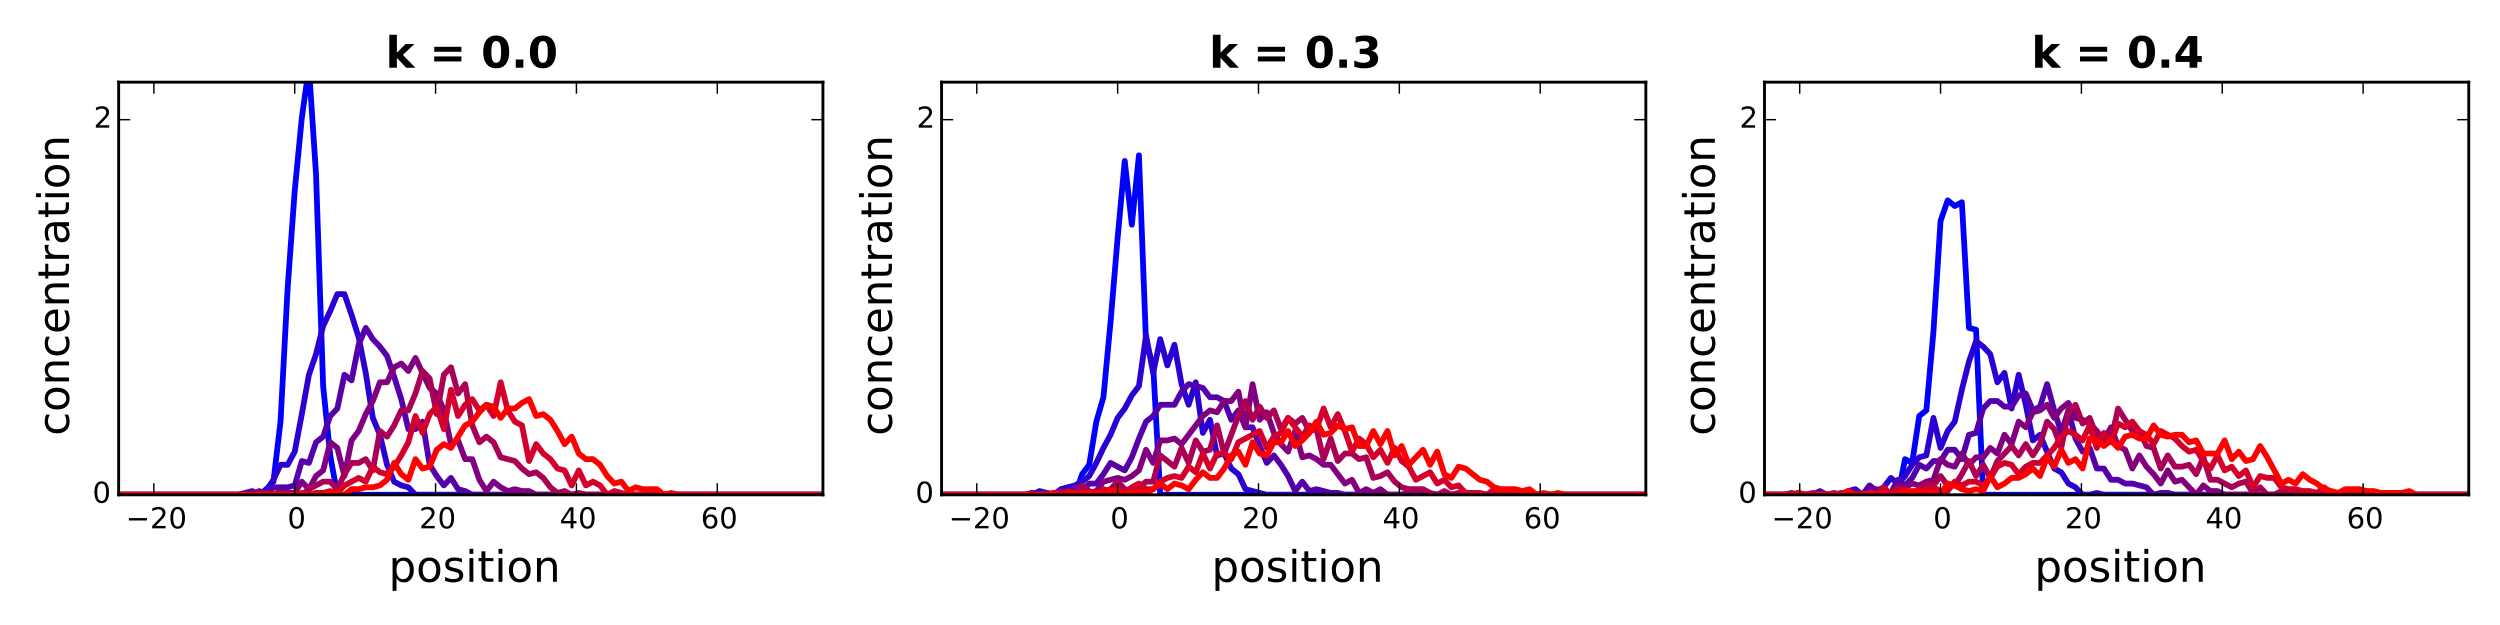 <?xml version="1.0" encoding="utf-8" standalone="no"?>
<!DOCTYPE svg PUBLIC "-//W3C//DTD SVG 1.1//EN"
  "http://www.w3.org/Graphics/SVG/1.1/DTD/svg11.dtd">
<!-- Created with matplotlib (http://matplotlib.org/) -->
<svg height="216pt" version="1.1" viewBox="0 0 864 216" width="864pt" xmlns="http://www.w3.org/2000/svg" xmlns:xlink="http://www.w3.org/1999/xlink">
 <defs>
  <style type="text/css">
*{stroke-linecap:butt;stroke-linejoin:round;}
  </style>
 </defs>
 <g id="figure_1">
  <g id="patch_1">
   <path d="
M0 216
L864 216
L864 0
L0 0
z
" style="fill:#ffffff;"/>
  </g>
  <g id="axes_1">
   <g id="patch_2">
    <path d="
M41.006 171
L284.4 171
L284.4 28.4
L41.006 28.4
z
" style="fill:#ffffff;"/>
   </g>
   <g id="line2d_1">
    <path clip-path="url(#p08db764a31)" d="
M40.497 171
L42.951 171
L45.406 171
L47.86 171
L50.314 171
L52.769 171
L55.223 171
L57.677 171
L60.132 171
L62.586 171
L65.04 171
L67.494 171
L69.949 171
L72.403 171
L74.857 171
L77.312 171
L79.766 171
L82.22 171
L84.675 171
L87.129 171
L89.583 171
L92.037 169.056
L94.492 166.463
L96.946 145.723
L99.4 99.705
L101.855 66.002
L104.309 40.724
L106.763 23.224
L109.218 60.168
L111.672 133.408
L114.126 157.389
L116.581 171
L119.035 171
L121.489 171
L123.943 171
L126.398 171
L128.852 171
L131.306 171
L133.761 171
L136.215 171
L138.669 171
L141.124 171
L143.578 171
L146.032 171
L148.486 171
L150.941 171
L153.395 171
L155.849 171
L158.304 171
L160.758 171
L163.212 171
L165.667 171
L168.121 171
L170.575 171
L173.03 171
L175.484 171
L177.938 171
L180.392 171
L182.847 171
L185.301 171
L187.755 171
L190.21 171
L192.664 171
L195.118 171
L197.573 171
L200.027 171
L202.481 171
L204.936 171
L207.39 171
L209.844 171
L212.298 171
L214.753 171
L217.207 171
L219.661 171
L222.116 171
L224.57 171
L227.024 171
L229.479 171
L231.933 171
L234.387 171
L236.841 171
L239.296 171
L241.75 171
L244.204 171
L246.659 171
L249.113 171
L251.567 171
L254.022 171
L256.476 171
L258.93 171
L261.385 171
L263.839 171
L266.293 171
L268.747 171
L271.202 171
L273.656 171
L276.11 171
L278.565 171
L281.019 171
L283.473 171
L285.928 171" style="fill:none;stroke:#0000ff;stroke-linecap:square;stroke-width:2;"/>
   </g>
   <g id="line2d_2">
    <path clip-path="url(#p08db764a31)" d="
M40.497 171
L42.951 171
L45.406 171
L47.86 171
L50.314 171
L52.769 171
L55.223 171
L57.677 171
L60.132 171
L62.586 171
L65.04 171
L67.494 171
L69.949 171
L72.403 171
L74.857 171
L77.312 171
L79.766 171
L82.22 171
L84.675 171
L87.129 170.352
L89.583 171
L92.037 169.704
L94.492 165.815
L96.946 160.63
L99.4 160.63
L101.855 156.093
L104.309 143.13
L106.763 129.519
L109.218 122.39
L111.672 112.668
L114.126 107.482
L116.581 101.649
L119.035 101.649
L121.489 108.779
L123.943 116.556
L126.398 128.871
L128.852 144.426
L131.306 150.26
L133.761 160.63
L136.215 166.463
L138.669 167.759
L141.124 168.407
L143.578 171
L146.032 171
L148.486 171
L150.941 171
L153.395 171
L155.849 171
L158.304 171
L160.758 171
L163.212 171
L165.667 171
L168.121 171
L170.575 171
L173.03 171
L175.484 171
L177.938 171
L180.392 171
L182.847 171
L185.301 171
L187.755 171
L190.21 171
L192.664 171
L195.118 171
L197.573 171
L200.027 171
L202.481 171
L204.936 171
L207.39 171
L209.844 171
L212.298 171
L214.753 171
L217.207 171
L219.661 171
L222.116 171
L224.57 171
L227.024 171
L229.479 171
L231.933 171
L234.387 171
L236.841 171
L239.296 171
L241.75 171
L244.204 171
L246.659 171
L249.113 171
L251.567 171
L254.022 171
L256.476 171
L258.93 171
L261.385 171
L263.839 171
L266.293 171
L268.747 171
L271.202 171
L273.656 171
L276.11 171
L278.565 171
L281.019 171
L283.473 171
L285.928 171" style="fill:none;stroke:#2a00d4;stroke-linecap:square;stroke-width:2;"/>
   </g>
   <g id="line2d_3">
    <path clip-path="url(#p08db764a31)" d="
M40.497 171
L42.951 171
L45.406 171
L47.86 171
L50.314 171
L52.769 171
L55.223 171
L57.677 171
L60.132 171
L62.586 171
L65.04 171
L67.494 171
L69.949 171
L72.403 171
L74.857 171
L77.312 171
L79.766 171
L82.22 171
L84.675 170.352
L87.129 169.704
L89.583 171
L92.037 171
L94.492 168.407
L96.946 168.407
L99.4 168.407
L101.855 167.759
L104.309 159.334
L106.763 159.982
L109.218 152.852
L111.672 150.908
L114.126 143.778
L116.581 141.186
L119.035 129.519
L121.489 131.464
L123.943 119.149
L126.398 113.316
L128.852 117.205
L131.306 119.797
L133.761 123.038
L136.215 130.167
L138.669 137.945
L141.124 148.315
L143.578 148.315
L146.032 145.723
L148.486 160.63
L150.941 164.519
L153.395 167.759
L155.849 165.167
L158.304 169.056
L160.758 169.704
L163.212 171
L165.667 171
L168.121 171
L170.575 171
L173.03 171
L175.484 171
L177.938 171
L180.392 171
L182.847 171
L185.301 171
L187.755 171
L190.21 171
L192.664 171
L195.118 171
L197.573 171
L200.027 171
L202.481 171
L204.936 171
L207.39 171
L209.844 171
L212.298 171
L214.753 171
L217.207 171
L219.661 171
L222.116 171
L224.57 171
L227.024 171
L229.479 171
L231.933 171
L234.387 171
L236.841 171
L239.296 171
L241.75 171
L244.204 171
L246.659 171
L249.113 171
L251.567 171
L254.022 171
L256.476 171
L258.93 171
L261.385 171
L263.839 171
L266.293 171
L268.747 171
L271.202 171
L273.656 171
L276.11 171
L278.565 171
L281.019 171
L283.473 171
L285.928 171" style="fill:none;stroke:#5500aa;stroke-linecap:square;stroke-width:2;"/>
   </g>
   <g id="line2d_4">
    <path clip-path="url(#p08db764a31)" d="
M40.497 171
L42.951 171
L45.406 171
L47.86 171
L50.314 171
L52.769 171
L55.223 171
L57.677 171
L60.132 171
L62.586 171
L65.04 171
L67.494 171
L69.949 171
L72.403 171
L74.857 171
L77.312 171
L79.766 171
L82.22 171
L84.675 171
L87.129 171
L89.583 169.704
L92.037 171
L94.492 171
L96.946 169.704
L99.4 170.352
L101.855 170.352
L104.309 166.463
L106.763 169.056
L109.218 164.519
L111.672 162.574
L114.126 152.852
L116.581 154.797
L119.035 164.519
L121.489 152.204
L123.943 148.963
L126.398 143.13
L128.852 138.593
L131.306 132.112
L133.761 132.112
L136.215 126.927
L138.669 125.63
L141.124 128.223
L143.578 123.686
L146.032 128.871
L148.486 134.056
L150.941 136.001
L153.395 141.834
L155.849 153.5
L158.304 152.204
L160.758 158.685
L163.212 158.685
L165.667 165.815
L168.121 169.704
L170.575 166.463
L173.03 168.407
L175.484 169.704
L177.938 169.056
L180.392 169.704
L182.847 169.704
L185.301 171
L187.755 171
L190.21 171
L192.664 171
L195.118 171
L197.573 171
L200.027 171
L202.481 171
L204.936 171
L207.39 171
L209.844 171
L212.298 171
L214.753 171
L217.207 171
L219.661 171
L222.116 171
L224.57 171
L227.024 171
L229.479 171
L231.933 171
L234.387 171
L236.841 171
L239.296 171
L241.75 171
L244.204 171
L246.659 171
L249.113 171
L251.567 171
L254.022 171
L256.476 171
L258.93 171
L261.385 171
L263.839 171
L266.293 171
L268.747 171
L271.202 171
L273.656 171
L276.11 171
L278.565 171
L281.019 171
L283.473 171
L285.928 171" style="fill:none;stroke:#800080;stroke-linecap:square;stroke-width:2;"/>
   </g>
   <g id="line2d_5">
    <path clip-path="url(#p08db764a31)" d="
M40.497 171
L42.951 171
L45.406 171
L47.86 171
L50.314 171
L52.769 171
L55.223 171
L57.677 171
L60.132 171
L62.586 171
L65.04 171
L67.494 171
L69.949 171
L72.403 171
L74.857 171
L77.312 171
L79.766 171
L82.22 171
L84.675 171
L87.129 171
L89.583 171
L92.037 170.352
L94.492 171
L96.946 171
L99.4 171
L101.855 171
L104.309 171
L106.763 169.056
L109.218 167.759
L111.672 166.463
L114.126 166.463
L116.581 169.056
L119.035 163.87
L121.489 159.982
L123.943 159.982
L126.398 158.685
L128.852 162.574
L131.306 148.963
L133.761 150.908
L136.215 147.019
L138.669 141.834
L141.124 141.834
L143.578 136.001
L146.032 128.223
L148.486 130.815
L150.941 143.13
L153.395 129.519
L155.849 126.927
L158.304 136.001
L160.758 132.76
L163.212 147.019
L165.667 152.852
L168.121 150.908
L170.575 152.852
L173.03 158.037
L175.484 158.685
L177.938 159.334
L180.392 161.926
L182.847 163.87
L185.301 163.222
L187.755 165.167
L190.21 168.407
L192.664 170.352
L195.118 169.704
L197.573 171
L200.027 170.352
L202.481 171
L204.936 171
L207.39 171
L209.844 171
L212.298 171
L214.753 171
L217.207 171
L219.661 171
L222.116 171
L224.57 171
L227.024 171
L229.479 171
L231.933 171
L234.387 171
L236.841 171
L239.296 171
L241.75 171
L244.204 171
L246.659 171
L249.113 171
L251.567 171
L254.022 171
L256.476 171
L258.93 171
L261.385 171
L263.839 171
L266.293 171
L268.747 171
L271.202 171
L273.656 171
L276.11 171
L278.565 171
L281.019 171
L283.473 171
L285.928 171" style="fill:none;stroke:#aa0055;stroke-linecap:square;stroke-width:2;"/>
   </g>
   <g id="line2d_6">
    <path clip-path="url(#p08db764a31)" d="
M40.497 171
L42.951 171
L45.406 171
L47.86 171
L50.314 171
L52.769 171
L55.223 171
L57.677 171
L60.132 171
L62.586 171
L65.04 171
L67.494 171
L69.949 171
L72.403 171
L74.857 171
L77.312 171
L79.766 171
L82.22 171
L84.675 171
L87.129 171
L89.583 171
L92.037 171
L94.492 171
L96.946 171
L99.4 171
L101.855 171
L104.309 170.352
L106.763 171
L109.218 170.352
L111.672 170.352
L114.126 169.704
L116.581 170.352
L119.035 167.759
L121.489 166.463
L123.943 165.167
L126.398 166.463
L128.852 161.278
L131.306 163.222
L133.761 163.87
L136.215 161.278
L138.669 157.389
L141.124 152.852
L143.578 143.778
L146.032 149.611
L148.486 143.13
L150.941 140.538
L153.395 148.315
L155.849 134.704
L158.304 143.778
L160.758 139.889
L163.212 137.945
L165.667 141.834
L168.121 139.889
L170.575 143.778
L173.03 132.112
L175.484 141.834
L177.938 145.723
L180.392 147.019
L182.847 159.334
L185.301 153.5
L187.755 156.741
L190.21 158.685
L192.664 161.926
L195.118 162.574
L197.573 167.759
L200.027 162.574
L202.481 167.759
L204.936 166.463
L207.39 167.759
L209.844 171
L212.298 169.704
L214.753 170.352
L217.207 171
L219.661 171
L222.116 171
L224.57 171
L227.024 171
L229.479 171
L231.933 171
L234.387 171
L236.841 171
L239.296 171
L241.75 171
L244.204 171
L246.659 171
L249.113 171
L251.567 171
L254.022 171
L256.476 171
L258.93 171
L261.385 171
L263.839 171
L266.293 171
L268.747 171
L271.202 171
L273.656 171
L276.11 171
L278.565 171
L281.019 171
L283.473 171
L285.928 171" style="fill:none;stroke:#d4002b;stroke-linecap:square;stroke-width:2;"/>
   </g>
   <g id="line2d_7">
    <path clip-path="url(#p08db764a31)" d="
M40.497 171
L42.951 171
L45.406 171
L47.86 171
L50.314 171
L52.769 171
L55.223 171
L57.677 171
L60.132 171
L62.586 171
L65.04 171
L67.494 171
L69.949 171
L72.403 171
L74.857 171
L77.312 171
L79.766 171
L82.22 171
L84.675 171
L87.129 171
L89.583 171
L92.037 171
L94.492 171
L96.946 171
L99.4 171
L101.855 171
L104.309 171
L106.763 171
L109.218 171
L111.672 171
L114.126 170.352
L116.581 170.352
L119.035 171
L121.489 169.056
L123.943 169.056
L126.398 168.407
L128.852 168.407
L131.306 167.759
L133.761 165.815
L136.215 159.982
L138.669 163.87
L141.124 165.815
L143.578 158.685
L146.032 161.926
L148.486 161.278
L150.941 155.445
L153.395 153.5
L155.849 154.797
L158.304 150.908
L160.758 147.019
L163.212 145.723
L165.667 142.482
L168.121 139.889
L170.575 140.538
L173.03 144.426
L175.484 141.186
L177.938 141.186
L180.392 139.241
L182.847 137.945
L185.301 143.778
L187.755 143.13
L190.21 145.074
L192.664 148.963
L195.118 153.5
L197.573 150.908
L200.027 156.741
L202.481 158.685
L204.936 158.685
L207.39 160.63
L209.844 164.519
L212.298 167.111
L214.753 166.463
L217.207 169.704
L219.661 168.407
L222.116 169.056
L224.57 169.056
L227.024 169.056
L229.479 171
L231.933 170.352
L234.387 171
L236.841 171
L239.296 171
L241.75 171
L244.204 171
L246.659 171
L249.113 171
L251.567 171
L254.022 171
L256.476 171
L258.93 171
L261.385 171
L263.839 171
L266.293 171
L268.747 171
L271.202 171
L273.656 171
L276.11 171
L278.565 171
L281.019 171
L283.473 171
L285.928 171" style="fill:none;stroke:#ff0000;stroke-linecap:square;stroke-width:2;"/>
   </g>
   <g id="patch_3">
    <path d="
M41.006 28.4
L284.4 28.4" style="fill:none;stroke:#000000;stroke-linecap:square;stroke-linejoin:miter;"/>
   </g>
   <g id="patch_4">
    <path d="
M284.4 171
L284.4 28.4" style="fill:none;stroke:#000000;stroke-linecap:square;stroke-linejoin:miter;"/>
   </g>
   <g id="patch_5">
    <path d="
M41.006 171
L284.4 171" style="fill:none;stroke:#000000;stroke-linecap:square;stroke-linejoin:miter;"/>
   </g>
   <g id="patch_6">
    <path d="
M41.006 171
L41.006 28.4" style="fill:none;stroke:#000000;stroke-linecap:square;stroke-linejoin:miter;"/>
   </g>
   <g id="matplotlib.axis_1">
    <g id="xtick_1">
     <g id="line2d_8">
      <defs>
       <path d="
M0 0
L0 -4" id="m93b0483c22" style="stroke:#000000;stroke-width:0.5;"/>
      </defs>
      <g>
       <use style="stroke:#000000;stroke-width:0.5;" x="53.176" xlink:href="#m93b0483c22" y="171.0"/>
      </g>
     </g>
     <g id="line2d_9">
      <defs>
       <path d="
M0 0
L0 4" id="m741efc42ff" style="stroke:#000000;stroke-width:0.5;"/>
      </defs>
      <g>
       <use style="stroke:#000000;stroke-width:0.5;" x="53.176" xlink:href="#m741efc42ff" y="28.4"/>
      </g>
     </g>
     <g id="text_1">
      <!-- −20 -->
      <defs>
       <path d="
M10.594 35.5
L73.188 35.5
L73.188 27.203
L10.594 27.203
z
" id="BitstreamVeraSans-Roman-2212"/>
       <path d="
M19.188 8.297
L53.609 8.297
L53.609 0
L7.328 0
L7.328 8.297
Q12.938 14.109 22.625 23.891
Q32.328 33.688 34.812 36.531
Q39.547 41.844 41.422 45.531
Q43.312 49.219 43.312 52.781
Q43.312 58.594 39.234 62.25
Q35.156 65.922 28.609 65.922
Q23.969 65.922 18.812 64.312
Q13.672 62.703 7.812 59.422
L7.812 69.391
Q13.766 71.781 18.938 73
Q24.125 74.219 28.422 74.219
Q39.75 74.219 46.484 68.547
Q53.219 62.891 53.219 53.422
Q53.219 48.922 51.531 44.891
Q49.859 40.875 45.406 35.406
Q44.188 33.984 37.641 27.219
Q31.109 20.453 19.188 8.297" id="BitstreamVeraSans-Roman-32"/>
       <path d="
M31.781 66.406
Q24.172 66.406 20.328 58.906
Q16.5 51.422 16.5 36.375
Q16.5 21.391 20.328 13.891
Q24.172 6.391 31.781 6.391
Q39.453 6.391 43.281 13.891
Q47.125 21.391 47.125 36.375
Q47.125 51.422 43.281 58.906
Q39.453 66.406 31.781 66.406
M31.781 74.219
Q44.047 74.219 50.516 64.516
Q56.984 54.828 56.984 36.375
Q56.984 17.969 50.516 8.266
Q44.047 -1.422 31.781 -1.422
Q19.531 -1.422 13.062 8.266
Q6.594 17.969 6.594 36.375
Q6.594 54.828 13.062 64.516
Q19.531 74.219 31.781 74.219" id="BitstreamVeraSans-Roman-30"/>
      </defs>
      <g transform="translate(43.485 182.598)scale(0.1 -0.1)">
       <use xlink:href="#BitstreamVeraSans-Roman-2212"/>
       <use x="83.789" xlink:href="#BitstreamVeraSans-Roman-32"/>
       <use x="147.412" xlink:href="#BitstreamVeraSans-Roman-30"/>
      </g>
     </g>
    </g>
    <g id="xtick_2">
     <g id="line2d_10">
      <g>
       <use style="stroke:#000000;stroke-width:0.5;" x="101.855" xlink:href="#m93b0483c22" y="171.0"/>
      </g>
     </g>
     <g id="line2d_11">
      <g>
       <use style="stroke:#000000;stroke-width:0.5;" x="101.855" xlink:href="#m741efc42ff" y="28.4"/>
      </g>
     </g>
     <g id="text_2">
      <!-- 0 -->
      <g transform="translate(99.335 182.598)scale(0.1 -0.1)">
       <use xlink:href="#BitstreamVeraSans-Roman-30"/>
      </g>
     </g>
    </g>
    <g id="xtick_3">
     <g id="line2d_12">
      <g>
       <use style="stroke:#000000;stroke-width:0.5;" x="150.533" xlink:href="#m93b0483c22" y="171.0"/>
      </g>
     </g>
     <g id="line2d_13">
      <g>
       <use style="stroke:#000000;stroke-width:0.5;" x="150.533" xlink:href="#m741efc42ff" y="28.4"/>
      </g>
     </g>
     <g id="text_3">
      <!-- 20 -->
      <g transform="translate(144.869 182.598)scale(0.1 -0.1)">
       <use xlink:href="#BitstreamVeraSans-Roman-32"/>
       <use x="63.623" xlink:href="#BitstreamVeraSans-Roman-30"/>
      </g>
     </g>
    </g>
    <g id="xtick_4">
     <g id="line2d_14">
      <g>
       <use style="stroke:#000000;stroke-width:0.5;" x="199.212" xlink:href="#m93b0483c22" y="171.0"/>
      </g>
     </g>
     <g id="line2d_15">
      <g>
       <use style="stroke:#000000;stroke-width:0.5;" x="199.212" xlink:href="#m741efc42ff" y="28.4"/>
      </g>
     </g>
     <g id="text_4">
      <!-- 40 -->
      <defs>
       <path d="
M37.797 64.312
L12.891 25.391
L37.797 25.391
z

M35.203 72.906
L47.609 72.906
L47.609 25.391
L58.016 25.391
L58.016 17.188
L47.609 17.188
L47.609 0
L37.797 0
L37.797 17.188
L4.891 17.188
L4.891 26.703
z
" id="BitstreamVeraSans-Roman-34"/>
      </defs>
      <g transform="translate(193.426 182.598)scale(0.1 -0.1)">
       <use xlink:href="#BitstreamVeraSans-Roman-34"/>
       <use x="63.623" xlink:href="#BitstreamVeraSans-Roman-30"/>
      </g>
     </g>
    </g>
    <g id="xtick_5">
     <g id="line2d_16">
      <g>
       <use style="stroke:#000000;stroke-width:0.5;" x="247.891" xlink:href="#m93b0483c22" y="171.0"/>
      </g>
     </g>
     <g id="line2d_17">
      <g>
       <use style="stroke:#000000;stroke-width:0.5;" x="247.891" xlink:href="#m741efc42ff" y="28.4"/>
      </g>
     </g>
     <g id="text_5">
      <!-- 60 -->
      <defs>
       <path d="
M33.016 40.375
Q26.375 40.375 22.484 35.828
Q18.609 31.297 18.609 23.391
Q18.609 15.531 22.484 10.953
Q26.375 6.391 33.016 6.391
Q39.656 6.391 43.531 10.953
Q47.406 15.531 47.406 23.391
Q47.406 31.297 43.531 35.828
Q39.656 40.375 33.016 40.375
M52.594 71.297
L52.594 62.312
Q48.875 64.062 45.094 64.984
Q41.312 65.922 37.594 65.922
Q27.828 65.922 22.672 59.328
Q17.531 52.734 16.797 39.406
Q19.672 43.656 24.016 45.922
Q28.375 48.188 33.594 48.188
Q44.578 48.188 50.953 41.516
Q57.328 34.859 57.328 23.391
Q57.328 12.156 50.688 5.359
Q44.047 -1.422 33.016 -1.422
Q20.359 -1.422 13.672 8.266
Q6.984 17.969 6.984 36.375
Q6.984 53.656 15.188 63.938
Q23.391 74.219 37.203 74.219
Q40.922 74.219 44.703 73.484
Q48.484 72.75 52.594 71.297" id="BitstreamVeraSans-Roman-36"/>
      </defs>
      <g transform="translate(242.21 182.598)scale(0.1 -0.1)">
       <use xlink:href="#BitstreamVeraSans-Roman-36"/>
       <use x="63.623" xlink:href="#BitstreamVeraSans-Roman-30"/>
      </g>
     </g>
    </g>
    <g id="text_6">
     <!-- position -->
     <defs>
      <path d="
M54.891 33.016
L54.891 0
L45.906 0
L45.906 32.719
Q45.906 40.484 42.875 44.328
Q39.844 48.188 33.797 48.188
Q26.516 48.188 22.312 43.547
Q18.109 38.922 18.109 30.906
L18.109 0
L9.078 0
L9.078 54.688
L18.109 54.688
L18.109 46.188
Q21.344 51.125 25.703 53.562
Q30.078 56 35.797 56
Q45.219 56 50.047 50.172
Q54.891 44.344 54.891 33.016" id="BitstreamVeraSans-Roman-6e"/>
      <path d="
M30.609 48.391
Q23.391 48.391 19.188 42.75
Q14.984 37.109 14.984 27.297
Q14.984 17.484 19.156 11.844
Q23.344 6.203 30.609 6.203
Q37.797 6.203 41.984 11.859
Q46.188 17.531 46.188 27.297
Q46.188 37.016 41.984 42.703
Q37.797 48.391 30.609 48.391
M30.609 56
Q42.328 56 49.016 48.375
Q55.719 40.766 55.719 27.297
Q55.719 13.875 49.016 6.219
Q42.328 -1.422 30.609 -1.422
Q18.844 -1.422 12.172 6.219
Q5.516 13.875 5.516 27.297
Q5.516 40.766 12.172 48.375
Q18.844 56 30.609 56" id="BitstreamVeraSans-Roman-6f"/>
      <path d="
M9.422 54.688
L18.406 54.688
L18.406 0
L9.422 0
z

M9.422 75.984
L18.406 75.984
L18.406 64.594
L9.422 64.594
z
" id="BitstreamVeraSans-Roman-69"/>
      <path d="
M18.312 70.219
L18.312 54.688
L36.812 54.688
L36.812 47.703
L18.312 47.703
L18.312 18.016
Q18.312 11.328 20.141 9.422
Q21.969 7.516 27.594 7.516
L36.812 7.516
L36.812 0
L27.594 0
Q17.188 0 13.234 3.875
Q9.281 7.766 9.281 18.016
L9.281 47.703
L2.688 47.703
L2.688 54.688
L9.281 54.688
L9.281 70.219
z
" id="BitstreamVeraSans-Roman-74"/>
      <path d="
M44.281 53.078
L44.281 44.578
Q40.484 46.531 36.375 47.5
Q32.281 48.484 27.875 48.484
Q21.188 48.484 17.844 46.438
Q14.5 44.391 14.5 40.281
Q14.5 37.156 16.891 35.375
Q19.281 33.594 26.516 31.984
L29.594 31.297
Q39.156 29.25 43.188 25.516
Q47.219 21.781 47.219 15.094
Q47.219 7.469 41.188 3.016
Q35.156 -1.422 24.609 -1.422
Q20.219 -1.422 15.453 -0.562
Q10.688 0.297 5.422 2
L5.422 11.281
Q10.406 8.688 15.234 7.391
Q20.062 6.109 24.812 6.109
Q31.156 6.109 34.562 8.281
Q37.984 10.453 37.984 14.406
Q37.984 18.062 35.516 20.016
Q33.062 21.969 24.703 23.781
L21.578 24.516
Q13.234 26.266 9.516 29.906
Q5.812 33.547 5.812 39.891
Q5.812 47.609 11.281 51.797
Q16.75 56 26.812 56
Q31.781 56 36.172 55.266
Q40.578 54.547 44.281 53.078" id="BitstreamVeraSans-Roman-73"/>
      <path d="
M18.109 8.203
L18.109 -20.797
L9.078 -20.797
L9.078 54.688
L18.109 54.688
L18.109 46.391
Q20.953 51.266 25.266 53.625
Q29.594 56 35.594 56
Q45.562 56 51.781 48.094
Q58.016 40.188 58.016 27.297
Q58.016 14.406 51.781 6.484
Q45.562 -1.422 35.594 -1.422
Q29.594 -1.422 25.266 0.953
Q20.953 3.328 18.109 8.203
M48.688 27.297
Q48.688 37.203 44.609 42.844
Q40.531 48.484 33.406 48.484
Q26.266 48.484 22.188 42.844
Q18.109 37.203 18.109 27.297
Q18.109 17.391 22.188 11.75
Q26.266 6.109 33.406 6.109
Q40.531 6.109 44.609 11.75
Q48.688 17.391 48.688 27.297" id="BitstreamVeraSans-Roman-70"/>
     </defs>
     <g transform="translate(134.313 201.076)scale(0.15 -0.15)">
      <use xlink:href="#BitstreamVeraSans-Roman-70"/>
      <use x="63.477" xlink:href="#BitstreamVeraSans-Roman-6f"/>
      <use x="124.658" xlink:href="#BitstreamVeraSans-Roman-73"/>
      <use x="176.758" xlink:href="#BitstreamVeraSans-Roman-69"/>
      <use x="204.541" xlink:href="#BitstreamVeraSans-Roman-74"/>
      <use x="243.75" xlink:href="#BitstreamVeraSans-Roman-69"/>
      <use x="271.533" xlink:href="#BitstreamVeraSans-Roman-6f"/>
      <use x="332.715" xlink:href="#BitstreamVeraSans-Roman-6e"/>
     </g>
    </g>
   </g>
   <g id="matplotlib.axis_2">
    <g id="ytick_1">
     <g id="line2d_18">
      <defs>
       <path d="
M0 0
L4 0" id="m728421d6d4" style="stroke:#000000;stroke-width:0.5;"/>
      </defs>
      <g>
       <use style="stroke:#000000;stroke-width:0.5;" x="41.006" xlink:href="#m728421d6d4" y="171.0"/>
      </g>
     </g>
     <g id="line2d_19">
      <defs>
       <path d="
M0 0
L-4 0" id="mcb0005524f" style="stroke:#000000;stroke-width:0.5;"/>
      </defs>
      <g>
       <use style="stroke:#000000;stroke-width:0.5;" x="284.4" xlink:href="#mcb0005524f" y="171.0"/>
      </g>
     </g>
     <g id="text_7">
      <!-- 0 -->
      <g transform="translate(31.967 173.759)scale(0.1 -0.1)">
       <use xlink:href="#BitstreamVeraSans-Roman-30"/>
      </g>
     </g>
    </g>
    <g id="ytick_2">
     <g id="line2d_20">
      <g>
       <use style="stroke:#000000;stroke-width:0.5;" x="41.006" xlink:href="#m728421d6d4" y="41.364"/>
      </g>
     </g>
     <g id="line2d_21">
      <g>
       <use style="stroke:#000000;stroke-width:0.5;" x="284.4" xlink:href="#mcb0005524f" y="41.364"/>
      </g>
     </g>
     <g id="text_8">
      <!-- 2 -->
      <g transform="translate(32.378 44.123)scale(0.1 -0.1)">
       <use xlink:href="#BitstreamVeraSans-Roman-32"/>
      </g>
     </g>
    </g>
    <g id="text_9">
     <!-- concentration -->
     <defs>
      <path d="
M56.203 29.594
L56.203 25.203
L14.891 25.203
Q15.484 15.922 20.484 11.062
Q25.484 6.203 34.422 6.203
Q39.594 6.203 44.453 7.469
Q49.312 8.734 54.109 11.281
L54.109 2.781
Q49.266 0.734 44.188 -0.344
Q39.109 -1.422 33.891 -1.422
Q20.797 -1.422 13.156 6.188
Q5.516 13.812 5.516 26.812
Q5.516 40.234 12.766 48.109
Q20.016 56 32.328 56
Q43.359 56 49.781 48.891
Q56.203 41.797 56.203 29.594
M47.219 32.234
Q47.125 39.594 43.094 43.984
Q39.062 48.391 32.422 48.391
Q24.906 48.391 20.391 44.141
Q15.875 39.891 15.188 32.172
z
" id="BitstreamVeraSans-Roman-65"/>
      <path d="
M34.281 27.484
Q23.391 27.484 19.188 25
Q14.984 22.516 14.984 16.5
Q14.984 11.719 18.141 8.906
Q21.297 6.109 26.703 6.109
Q34.188 6.109 38.703 11.406
Q43.219 16.703 43.219 25.484
L43.219 27.484
z

M52.203 31.203
L52.203 0
L43.219 0
L43.219 8.297
Q40.141 3.328 35.547 0.953
Q30.953 -1.422 24.312 -1.422
Q15.922 -1.422 10.953 3.297
Q6 8.016 6 15.922
Q6 25.141 12.172 29.828
Q18.359 34.516 30.609 34.516
L43.219 34.516
L43.219 35.406
Q43.219 41.609 39.141 45
Q35.062 48.391 27.688 48.391
Q23 48.391 18.547 47.266
Q14.109 46.141 10.016 43.891
L10.016 52.203
Q14.938 54.109 19.578 55.047
Q24.219 56 28.609 56
Q40.484 56 46.344 49.844
Q52.203 43.703 52.203 31.203" id="BitstreamVeraSans-Roman-61"/>
      <path d="
M41.109 46.297
Q39.594 47.172 37.812 47.578
Q36.031 48 33.891 48
Q26.266 48 22.188 43.047
Q18.109 38.094 18.109 28.812
L18.109 0
L9.078 0
L9.078 54.688
L18.109 54.688
L18.109 46.188
Q20.953 51.172 25.484 53.578
Q30.031 56 36.531 56
Q37.453 56 38.578 55.875
Q39.703 55.766 41.062 55.516
z
" id="BitstreamVeraSans-Roman-72"/>
      <path d="
M48.781 52.594
L48.781 44.188
Q44.969 46.297 41.141 47.344
Q37.312 48.391 33.406 48.391
Q24.656 48.391 19.812 42.844
Q14.984 37.312 14.984 27.297
Q14.984 17.281 19.812 11.734
Q24.656 6.203 33.406 6.203
Q37.312 6.203 41.141 7.25
Q44.969 8.297 48.781 10.406
L48.781 2.094
Q45.016 0.344 40.984 -0.531
Q36.969 -1.422 32.422 -1.422
Q20.062 -1.422 12.781 6.344
Q5.516 14.109 5.516 27.297
Q5.516 40.672 12.859 48.328
Q20.219 56 33.016 56
Q37.156 56 41.109 55.141
Q45.062 54.297 48.781 52.594" id="BitstreamVeraSans-Roman-63"/>
     </defs>
     <g transform="translate(23.848 150.593)rotate(-90.0)scale(0.15 -0.15)">
      <use xlink:href="#BitstreamVeraSans-Roman-63"/>
      <use x="54.98" xlink:href="#BitstreamVeraSans-Roman-6f"/>
      <use x="116.162" xlink:href="#BitstreamVeraSans-Roman-6e"/>
      <use x="179.541" xlink:href="#BitstreamVeraSans-Roman-63"/>
      <use x="234.521" xlink:href="#BitstreamVeraSans-Roman-65"/>
      <use x="296.045" xlink:href="#BitstreamVeraSans-Roman-6e"/>
      <use x="359.424" xlink:href="#BitstreamVeraSans-Roman-74"/>
      <use x="398.633" xlink:href="#BitstreamVeraSans-Roman-72"/>
      <use x="439.746" xlink:href="#BitstreamVeraSans-Roman-61"/>
      <use x="501.025" xlink:href="#BitstreamVeraSans-Roman-74"/>
      <use x="540.234" xlink:href="#BitstreamVeraSans-Roman-69"/>
      <use x="568.018" xlink:href="#BitstreamVeraSans-Roman-6f"/>
      <use x="629.199" xlink:href="#BitstreamVeraSans-Roman-6e"/>
     </g>
    </g>
   </g>
   <g id="text_10">
    <!-- k = 0.0 -->
    <defs>
     <path d="
M8.406 75.984
L25.875 75.984
L25.875 34.625
L46 54.688
L66.312 54.688
L39.594 29.594
L68.406 0
L47.219 0
L25.875 22.797
L25.875 0
L8.406 0
z
" id="BitstreamVeraSans-Bold-6b"/>
     <path d="
M10.594 48.188
L73.188 48.188
L73.188 36.719
L10.594 36.719
z

M10.594 25.984
L73.188 25.984
L73.188 14.406
L10.594 14.406
z
" id="BitstreamVeraSans-Bold-3d"/>
     <path d="
M10.203 18.891
L27.781 18.891
L27.781 0
L10.203 0
z
" id="BitstreamVeraSans-Bold-2e"/>
     <path d="
M46 36.531
Q46 50.203 43.438 55.781
Q40.875 61.375 34.812 61.375
Q28.766 61.375 26.172 55.781
Q23.578 50.203 23.578 36.531
Q23.578 22.703 26.172 17.031
Q28.766 11.375 34.812 11.375
Q40.828 11.375 43.406 17.031
Q46 22.703 46 36.531
M64.797 36.375
Q64.797 18.266 56.984 8.422
Q49.172 -1.422 34.812 -1.422
Q20.406 -1.422 12.594 8.422
Q4.781 18.266 4.781 36.375
Q4.781 54.547 12.594 64.375
Q20.406 74.219 34.812 74.219
Q49.172 74.219 56.984 64.375
Q64.797 54.547 64.797 36.375" id="BitstreamVeraSans-Bold-30"/>
     <path id="BitstreamVeraSans-Bold-20"/>
    </defs>
    <g transform="translate(133.282 23.4)scale(0.15 -0.15)">
     <use xlink:href="#BitstreamVeraSans-Bold-6b"/>
     <use x="66.504" xlink:href="#BitstreamVeraSans-Bold-20"/>
     <use x="101.318" xlink:href="#BitstreamVeraSans-Bold-3d"/>
     <use x="185.107" xlink:href="#BitstreamVeraSans-Bold-20"/>
     <use x="219.922" xlink:href="#BitstreamVeraSans-Bold-30"/>
     <use x="289.502" xlink:href="#BitstreamVeraSans-Bold-2e"/>
     <use x="327.49" xlink:href="#BitstreamVeraSans-Bold-30"/>
    </g>
   </g>
  </g>
  <g id="axes_2">
   <g id="patch_7">
    <path d="
M325.406 171
L568.8 171
L568.8 28.4
L325.406 28.4
z
" style="fill:#ffffff;"/>
   </g>
   <g id="line2d_22">
    <path clip-path="url(#p145414460c)" d="
M324.897 171
L327.351 171
L329.806 171
L332.26 171
L334.714 171
L337.169 171
L339.623 171
L342.077 171
L344.531 171
L346.986 171
L349.44 171
L351.894 171
L354.349 171
L356.803 171
L359.257 171
L361.712 171
L364.166 171
L366.62 171
L369.075 171
L371.529 171
L373.983 163.87
L376.437 160.63
L378.892 145.723
L381.346 137.297
L383.8 111.371
L386.255 82.205
L388.709 55.631
L391.163 77.668
L393.618 53.687
L396.072 118.501
L398.526 126.278
L400.981 171
L403.435 171
L405.889 171
L408.343 171
L410.798 171
L413.252 171
L415.706 171
L418.161 171
L420.615 171
L423.069 171
L425.524 171
L427.978 171
L430.432 171
L432.886 171
L435.341 171
L437.795 171
L440.249 171
L442.704 171
L445.158 171
L447.612 171
L450.067 171
L452.521 171
L454.975 171
L457.43 171
L459.884 171
L462.338 171
L464.792 171
L467.247 171
L469.701 171
L472.155 171
L474.61 171
L477.064 171
L479.518 171
L481.973 171
L484.427 171
L486.881 171
L489.336 171
L491.79 171
L494.244 171
L496.698 171
L499.153 171
L501.607 171
L504.061 171
L506.516 171
L508.97 171
L511.424 171
L513.879 171
L516.333 171
L518.787 171
L521.241 171
L523.696 171
L526.15 171
L528.604 171
L531.059 171
L533.513 171
L535.967 171
L538.422 171
L540.876 171
L543.33 171
L545.785 171
L548.239 171
L550.693 171
L553.147 171
L555.602 171
L558.056 171
L560.51 171
L562.965 171
L565.419 171
L567.873 171
L570.328 171" style="fill:none;stroke:#0000ff;stroke-linecap:square;stroke-width:2;"/>
   </g>
   <g id="line2d_23">
    <path clip-path="url(#p145414460c)" d="
M324.897 171
L327.351 171
L329.806 171
L332.26 171
L334.714 171
L337.169 171
L339.623 171
L342.077 171
L344.531 171
L346.986 171
L349.44 171
L351.894 171
L354.349 171
L356.803 171
L359.257 169.704
L361.712 170.352
L364.166 171
L366.62 169.056
L369.075 168.407
L371.529 167.759
L373.983 166.463
L376.437 164.519
L378.892 159.982
L381.346 154.797
L383.8 150.26
L386.255 144.426
L388.709 141.186
L391.163 136.649
L393.618 133.408
L396.072 115.908
L398.526 128.871
L400.981 117.205
L403.435 126.278
L405.889 119.149
L408.343 132.76
L410.798 139.889
L413.252 132.112
L415.706 149.611
L418.161 145.074
L420.615 157.389
L423.069 156.741
L425.524 161.926
L427.978 163.87
L430.432 169.056
L432.886 169.704
L435.341 170.352
L437.795 171
L440.249 171
L442.704 171
L445.158 171
L447.612 171
L450.067 171
L452.521 171
L454.975 171
L457.43 171
L459.884 171
L462.338 171
L464.792 171
L467.247 171
L469.701 171
L472.155 171
L474.61 171
L477.064 171
L479.518 171
L481.973 171
L484.427 171
L486.881 171
L489.336 171
L491.79 171
L494.244 171
L496.698 171
L499.153 171
L501.607 171
L504.061 171
L506.516 171
L508.97 171
L511.424 171
L513.879 171
L516.333 171
L518.787 171
L521.241 171
L523.696 171
L526.15 171
L528.604 171
L531.059 171
L533.513 171
L535.967 171
L538.422 171
L540.876 171
L543.33 171
L545.785 171
L548.239 171
L550.693 171
L553.147 171
L555.602 171
L558.056 171
L560.51 171
L562.965 171
L565.419 171
L567.873 171
L570.328 171" style="fill:none;stroke:#2a00d4;stroke-linecap:square;stroke-width:2;"/>
   </g>
   <g id="line2d_24">
    <path clip-path="url(#p145414460c)" d="
M324.897 171
L327.351 171
L329.806 171
L332.26 171
L334.714 171
L337.169 171
L339.623 171
L342.077 171
L344.531 171
L346.986 171
L349.44 171
L351.894 171
L354.349 171
L356.803 170.352
L359.257 171
L361.712 171
L364.166 170.352
L366.62 170.352
L369.075 171
L371.529 168.407
L373.983 169.704
L376.437 167.111
L378.892 167.111
L381.346 163.87
L383.8 159.982
L386.255 161.278
L388.709 162.574
L391.163 158.037
L393.618 151.556
L396.072 145.723
L398.526 143.778
L400.981 139.889
L403.435 139.889
L405.889 139.889
L408.343 135.352
L410.798 132.76
L413.252 133.408
L415.706 134.056
L418.161 137.297
L420.615 137.297
L423.069 138.593
L425.524 145.074
L427.978 141.834
L430.432 147.667
L432.886 147.667
L435.341 154.148
L437.795 159.982
L440.249 157.389
L442.704 160.63
L445.158 164.519
L447.612 169.704
L450.067 166.463
L452.521 169.704
L454.975 169.056
L457.43 169.704
L459.884 170.352
L462.338 170.352
L464.792 171
L467.247 171
L469.701 171
L472.155 171
L474.61 171
L477.064 171
L479.518 171
L481.973 171
L484.427 171
L486.881 171
L489.336 171
L491.79 171
L494.244 171
L496.698 171
L499.153 171
L501.607 171
L504.061 171
L506.516 171
L508.97 171
L511.424 171
L513.879 171
L516.333 171
L518.787 171
L521.241 171
L523.696 171
L526.15 171
L528.604 171
L531.059 171
L533.513 171
L535.967 171
L538.422 171
L540.876 171
L543.33 171
L545.785 171
L548.239 171
L550.693 171
L553.147 171
L555.602 171
L558.056 171
L560.51 171
L562.965 171
L565.419 171
L567.873 171
L570.328 171" style="fill:none;stroke:#5500aa;stroke-linecap:square;stroke-width:2;"/>
   </g>
   <g id="line2d_25">
    <path clip-path="url(#p145414460c)" d="
M324.897 171
L327.351 171
L329.806 171
L332.26 171
L334.714 171
L337.169 171
L339.623 171
L342.077 171
L344.531 171
L346.986 171
L349.44 171
L351.894 171
L354.349 171
L356.803 170.352
L359.257 171
L361.712 170.352
L364.166 171
L366.62 169.704
L369.075 170.352
L371.529 170.352
L373.983 169.704
L376.437 170.352
L378.892 169.704
L381.346 166.463
L383.8 165.815
L386.255 165.167
L388.709 165.815
L391.163 164.519
L393.618 162.574
L396.072 155.445
L398.526 159.982
L400.981 152.204
L403.435 152.204
L405.889 151.556
L408.343 153.5
L410.798 150.26
L413.252 147.019
L415.706 143.778
L418.161 141.834
L420.615 142.482
L423.069 138.593
L425.524 138.593
L427.978 135.352
L430.432 147.667
L432.886 132.76
L435.341 145.074
L437.795 142.482
L440.249 149.611
L442.704 153.5
L445.158 156.093
L447.612 148.963
L450.067 158.037
L452.521 157.389
L454.975 158.685
L457.43 160.63
L459.884 160.63
L462.338 163.87
L464.792 167.111
L467.247 165.815
L469.701 170.352
L472.155 169.056
L474.61 170.352
L477.064 169.056
L479.518 171
L481.973 171
L484.427 171
L486.881 170.352
L489.336 171
L491.79 170.352
L494.244 171
L496.698 171
L499.153 171
L501.607 171
L504.061 171
L506.516 171
L508.97 171
L511.424 171
L513.879 171
L516.333 171
L518.787 171
L521.241 171
L523.696 171
L526.15 171
L528.604 171
L531.059 171
L533.513 171
L535.967 171
L538.422 171
L540.876 171
L543.33 171
L545.785 171
L548.239 171
L550.693 171
L553.147 171
L555.602 171
L558.056 171
L560.51 171
L562.965 171
L565.419 171
L567.873 171
L570.328 171" style="fill:none;stroke:#800080;stroke-linecap:square;stroke-width:2;"/>
   </g>
   <g id="line2d_26">
    <path clip-path="url(#p145414460c)" d="
M324.897 171
L327.351 171
L329.806 171
L332.26 171
L334.714 171
L337.169 171
L339.623 171
L342.077 171
L344.531 171
L346.986 171
L349.44 171
L351.894 171
L354.349 171
L356.803 171
L359.257 171
L361.712 171
L364.166 171
L366.62 171
L369.075 170.352
L371.529 170.352
L373.983 167.759
L376.437 169.704
L378.892 171
L381.346 170.352
L383.8 169.056
L386.255 166.463
L388.709 169.056
L391.163 169.704
L393.618 168.407
L396.072 166.463
L398.526 166.463
L400.981 157.389
L403.435 159.334
L405.889 161.278
L408.343 154.797
L410.798 159.982
L413.252 152.204
L415.706 156.093
L418.161 155.445
L420.615 147.019
L423.069 156.741
L425.524 150.26
L427.978 143.778
L430.432 138.593
L432.886 145.074
L435.341 140.538
L437.795 144.426
L440.249 141.834
L442.704 148.315
L445.158 144.426
L447.612 146.371
L450.067 144.426
L452.521 148.963
L454.975 148.315
L457.43 158.685
L459.884 151.556
L462.338 159.334
L464.792 156.741
L467.247 156.741
L469.701 158.685
L472.155 158.037
L474.61 165.167
L477.064 164.519
L479.518 163.222
L481.973 166.463
L484.427 168.407
L486.881 169.056
L489.336 169.056
L491.79 169.056
L494.244 170.352
L496.698 171
L499.153 169.704
L501.607 171
L504.061 170.352
L506.516 171
L508.97 171
L511.424 171
L513.879 171
L516.333 171
L518.787 171
L521.241 171
L523.696 171
L526.15 171
L528.604 171
L531.059 171
L533.513 171
L535.967 171
L538.422 171
L540.876 171
L543.33 171
L545.785 171
L548.239 171
L550.693 171
L553.147 171
L555.602 171
L558.056 171
L560.51 171
L562.965 171
L565.419 171
L567.873 171
L570.328 171" style="fill:none;stroke:#aa0055;stroke-linecap:square;stroke-width:2;"/>
   </g>
   <g id="line2d_27">
    <path clip-path="url(#p145414460c)" d="
M324.897 171
L327.351 171
L329.806 171
L332.26 171
L334.714 171
L337.169 171
L339.623 171
L342.077 171
L344.531 171
L346.986 171
L349.44 171
L351.894 171
L354.349 171
L356.803 171
L359.257 171
L361.712 171
L364.166 171
L366.62 171
L369.075 169.704
L371.529 170.352
L373.983 171
L376.437 171
L378.892 171
L381.346 169.056
L383.8 169.704
L386.255 169.056
L388.709 170.352
L391.163 168.407
L393.618 167.111
L396.072 169.056
L398.526 169.056
L400.981 166.463
L403.435 165.167
L405.889 164.519
L408.343 165.167
L410.798 161.278
L413.252 163.222
L415.706 156.741
L418.161 161.926
L420.615 156.741
L423.069 156.741
L425.524 158.685
L427.978 152.852
L430.432 151.556
L432.886 150.26
L435.341 148.963
L437.795 154.797
L440.249 150.908
L442.704 149.611
L445.158 144.426
L447.612 147.667
L450.067 150.908
L452.521 147.019
L454.975 148.315
L457.43 141.186
L459.884 147.667
L462.338 143.13
L464.792 148.963
L467.247 156.093
L469.701 151.556
L472.155 153.5
L474.61 158.037
L477.064 155.445
L479.518 159.982
L481.973 154.797
L484.427 159.334
L486.881 161.278
L489.336 165.815
L491.79 164.519
L494.244 163.222
L496.698 167.111
L499.153 165.815
L501.607 168.407
L504.061 167.759
L506.516 170.352
L508.97 170.352
L511.424 170.352
L513.879 171
L516.333 169.056
L518.787 170.352
L521.241 171
L523.696 171
L526.15 171
L528.604 171
L531.059 171
L533.513 171
L535.967 171
L538.422 171
L540.876 171
L543.33 171
L545.785 171
L548.239 171
L550.693 171
L553.147 171
L555.602 171
L558.056 171
L560.51 171
L562.965 171
L565.419 171
L567.873 171
L570.328 171" style="fill:none;stroke:#d4002b;stroke-linecap:square;stroke-width:2;"/>
   </g>
   <g id="line2d_28">
    <path clip-path="url(#p145414460c)" d="
M324.897 171
L327.351 171
L329.806 171
L332.26 171
L334.714 171
L337.169 171
L339.623 171
L342.077 171
L344.531 171
L346.986 171
L349.44 171
L351.894 171
L354.349 171
L356.803 171
L359.257 171
L361.712 171
L364.166 170.352
L366.62 171
L369.075 170.352
L371.529 171
L373.983 170.352
L376.437 170.352
L378.892 170.352
L381.346 171
L383.8 169.704
L386.255 169.704
L388.709 171
L391.163 170.352
L393.618 169.704
L396.072 170.352
L398.526 169.056
L400.981 167.111
L403.435 169.056
L405.889 167.111
L408.343 167.759
L410.798 169.056
L413.252 165.815
L415.706 163.222
L418.161 165.167
L420.615 165.167
L423.069 161.926
L425.524 157.389
L427.978 156.093
L430.432 160.63
L432.886 152.852
L435.341 156.741
L437.795 157.389
L440.249 152.852
L442.704 152.852
L445.158 148.963
L447.612 154.148
L450.067 152.204
L452.521 149.611
L454.975 145.723
L457.43 150.26
L459.884 149.611
L462.338 147.019
L464.792 148.315
L467.247 147.667
L469.701 154.148
L472.155 154.148
L474.61 148.963
L477.064 153.5
L479.518 148.963
L481.973 157.389
L484.427 154.148
L486.881 160.63
L489.336 158.037
L491.79 155.445
L494.244 160.63
L496.698 156.093
L499.153 163.87
L501.607 165.167
L504.061 161.278
L506.516 161.926
L508.97 163.87
L511.424 165.815
L513.879 166.463
L516.333 168.407
L518.787 169.056
L521.241 169.056
L523.696 169.056
L526.15 169.704
L528.604 169.056
L531.059 171
L533.513 170.352
L535.967 171
L538.422 170.352
L540.876 171
L543.33 171
L545.785 171
L548.239 171
L550.693 171
L553.147 171
L555.602 171
L558.056 171
L560.51 171
L562.965 171
L565.419 171
L567.873 171
L570.328 171" style="fill:none;stroke:#ff0000;stroke-linecap:square;stroke-width:2;"/>
   </g>
   <g id="patch_8">
    <path d="
M325.406 28.4
L568.8 28.4" style="fill:none;stroke:#000000;stroke-linecap:square;stroke-linejoin:miter;"/>
   </g>
   <g id="patch_9">
    <path d="
M568.8 171
L568.8 28.4" style="fill:none;stroke:#000000;stroke-linecap:square;stroke-linejoin:miter;"/>
   </g>
   <g id="patch_10">
    <path d="
M325.406 171
L568.8 171" style="fill:none;stroke:#000000;stroke-linecap:square;stroke-linejoin:miter;"/>
   </g>
   <g id="patch_11">
    <path d="
M325.406 171
L325.406 28.4" style="fill:none;stroke:#000000;stroke-linecap:square;stroke-linejoin:miter;"/>
   </g>
   <g id="matplotlib.axis_3">
    <g id="xtick_6">
     <g id="line2d_29">
      <g>
       <use style="stroke:#000000;stroke-width:0.5;" x="337.576" xlink:href="#m93b0483c22" y="171.0"/>
      </g>
     </g>
     <g id="line2d_30">
      <g>
       <use style="stroke:#000000;stroke-width:0.5;" x="337.576" xlink:href="#m741efc42ff" y="28.4"/>
      </g>
     </g>
     <g id="text_11">
      <!-- −20 -->
      <g transform="translate(327.885 182.598)scale(0.1 -0.1)">
       <use xlink:href="#BitstreamVeraSans-Roman-2212"/>
       <use x="83.789" xlink:href="#BitstreamVeraSans-Roman-32"/>
       <use x="147.412" xlink:href="#BitstreamVeraSans-Roman-30"/>
      </g>
     </g>
    </g>
    <g id="xtick_7">
     <g id="line2d_31">
      <g>
       <use style="stroke:#000000;stroke-width:0.5;" x="386.255" xlink:href="#m93b0483c22" y="171.0"/>
      </g>
     </g>
     <g id="line2d_32">
      <g>
       <use style="stroke:#000000;stroke-width:0.5;" x="386.255" xlink:href="#m741efc42ff" y="28.4"/>
      </g>
     </g>
     <g id="text_12">
      <!-- 0 -->
      <g transform="translate(383.735 182.598)scale(0.1 -0.1)">
       <use xlink:href="#BitstreamVeraSans-Roman-30"/>
      </g>
     </g>
    </g>
    <g id="xtick_8">
     <g id="line2d_33">
      <g>
       <use style="stroke:#000000;stroke-width:0.5;" x="434.933" xlink:href="#m93b0483c22" y="171.0"/>
      </g>
     </g>
     <g id="line2d_34">
      <g>
       <use style="stroke:#000000;stroke-width:0.5;" x="434.933" xlink:href="#m741efc42ff" y="28.4"/>
      </g>
     </g>
     <g id="text_13">
      <!-- 20 -->
      <g transform="translate(429.269 182.598)scale(0.1 -0.1)">
       <use xlink:href="#BitstreamVeraSans-Roman-32"/>
       <use x="63.623" xlink:href="#BitstreamVeraSans-Roman-30"/>
      </g>
     </g>
    </g>
    <g id="xtick_9">
     <g id="line2d_35">
      <g>
       <use style="stroke:#000000;stroke-width:0.5;" x="483.612" xlink:href="#m93b0483c22" y="171.0"/>
      </g>
     </g>
     <g id="line2d_36">
      <g>
       <use style="stroke:#000000;stroke-width:0.5;" x="483.612" xlink:href="#m741efc42ff" y="28.4"/>
      </g>
     </g>
     <g id="text_14">
      <!-- 40 -->
      <g transform="translate(477.826 182.598)scale(0.1 -0.1)">
       <use xlink:href="#BitstreamVeraSans-Roman-34"/>
       <use x="63.623" xlink:href="#BitstreamVeraSans-Roman-30"/>
      </g>
     </g>
    </g>
    <g id="xtick_10">
     <g id="line2d_37">
      <g>
       <use style="stroke:#000000;stroke-width:0.5;" x="532.291" xlink:href="#m93b0483c22" y="171.0"/>
      </g>
     </g>
     <g id="line2d_38">
      <g>
       <use style="stroke:#000000;stroke-width:0.5;" x="532.291" xlink:href="#m741efc42ff" y="28.4"/>
      </g>
     </g>
     <g id="text_15">
      <!-- 60 -->
      <g transform="translate(526.61 182.598)scale(0.1 -0.1)">
       <use xlink:href="#BitstreamVeraSans-Roman-36"/>
       <use x="63.623" xlink:href="#BitstreamVeraSans-Roman-30"/>
      </g>
     </g>
    </g>
    <g id="text_16">
     <!-- position -->
     <g transform="translate(418.713 201.076)scale(0.15 -0.15)">
      <use xlink:href="#BitstreamVeraSans-Roman-70"/>
      <use x="63.477" xlink:href="#BitstreamVeraSans-Roman-6f"/>
      <use x="124.658" xlink:href="#BitstreamVeraSans-Roman-73"/>
      <use x="176.758" xlink:href="#BitstreamVeraSans-Roman-69"/>
      <use x="204.541" xlink:href="#BitstreamVeraSans-Roman-74"/>
      <use x="243.75" xlink:href="#BitstreamVeraSans-Roman-69"/>
      <use x="271.533" xlink:href="#BitstreamVeraSans-Roman-6f"/>
      <use x="332.715" xlink:href="#BitstreamVeraSans-Roman-6e"/>
     </g>
    </g>
   </g>
   <g id="matplotlib.axis_4">
    <g id="ytick_3">
     <g id="line2d_39">
      <g>
       <use style="stroke:#000000;stroke-width:0.5;" x="325.406" xlink:href="#m728421d6d4" y="171.0"/>
      </g>
     </g>
     <g id="line2d_40">
      <g>
       <use style="stroke:#000000;stroke-width:0.5;" x="568.8" xlink:href="#mcb0005524f" y="171.0"/>
      </g>
     </g>
     <g id="text_17">
      <!-- 0 -->
      <g transform="translate(316.367 173.759)scale(0.1 -0.1)">
       <use xlink:href="#BitstreamVeraSans-Roman-30"/>
      </g>
     </g>
    </g>
    <g id="ytick_4">
     <g id="line2d_41">
      <g>
       <use style="stroke:#000000;stroke-width:0.5;" x="325.406" xlink:href="#m728421d6d4" y="41.364"/>
      </g>
     </g>
     <g id="line2d_42">
      <g>
       <use style="stroke:#000000;stroke-width:0.5;" x="568.8" xlink:href="#mcb0005524f" y="41.364"/>
      </g>
     </g>
     <g id="text_18">
      <!-- 2 -->
      <g transform="translate(316.778 44.123)scale(0.1 -0.1)">
       <use xlink:href="#BitstreamVeraSans-Roman-32"/>
      </g>
     </g>
    </g>
    <g id="text_19">
     <!-- concentration -->
     <g transform="translate(308.248 150.593)rotate(-90.0)scale(0.15 -0.15)">
      <use xlink:href="#BitstreamVeraSans-Roman-63"/>
      <use x="54.98" xlink:href="#BitstreamVeraSans-Roman-6f"/>
      <use x="116.162" xlink:href="#BitstreamVeraSans-Roman-6e"/>
      <use x="179.541" xlink:href="#BitstreamVeraSans-Roman-63"/>
      <use x="234.521" xlink:href="#BitstreamVeraSans-Roman-65"/>
      <use x="296.045" xlink:href="#BitstreamVeraSans-Roman-6e"/>
      <use x="359.424" xlink:href="#BitstreamVeraSans-Roman-74"/>
      <use x="398.633" xlink:href="#BitstreamVeraSans-Roman-72"/>
      <use x="439.746" xlink:href="#BitstreamVeraSans-Roman-61"/>
      <use x="501.025" xlink:href="#BitstreamVeraSans-Roman-74"/>
      <use x="540.234" xlink:href="#BitstreamVeraSans-Roman-69"/>
      <use x="568.018" xlink:href="#BitstreamVeraSans-Roman-6f"/>
      <use x="629.199" xlink:href="#BitstreamVeraSans-Roman-6e"/>
     </g>
    </g>
   </g>
   <g id="text_20">
    <!-- k = 0.3 -->
    <defs>
     <path d="
M46.578 39.312
Q53.953 37.406 57.781 32.688
Q61.625 27.984 61.625 20.703
Q61.625 9.859 53.312 4.219
Q45.016 -1.422 29.109 -1.422
Q23.484 -1.422 17.844 -0.516
Q12.203 0.391 6.688 2.203
L6.688 16.703
Q11.969 14.062 17.156 12.719
Q22.359 11.375 27.391 11.375
Q34.859 11.375 38.844 13.953
Q42.828 16.547 42.828 21.391
Q42.828 26.375 38.75 28.938
Q34.672 31.5 26.703 31.5
L19.188 31.5
L19.188 43.609
L27.094 43.609
Q34.188 43.609 37.641 45.828
Q41.109 48.047 41.109 52.594
Q41.109 56.781 37.734 59.078
Q34.375 61.375 28.219 61.375
Q23.688 61.375 19.047 60.344
Q14.406 59.328 9.812 57.328
L9.812 71.094
Q15.375 72.656 20.844 73.438
Q26.312 74.219 31.594 74.219
Q45.797 74.219 52.844 69.547
Q59.906 64.891 59.906 55.516
Q59.906 49.125 56.531 45.047
Q53.172 40.969 46.578 39.312" id="BitstreamVeraSans-Bold-33"/>
    </defs>
    <g transform="translate(417.92 23.4)scale(0.15 -0.15)">
     <use xlink:href="#BitstreamVeraSans-Bold-6b"/>
     <use x="66.504" xlink:href="#BitstreamVeraSans-Bold-20"/>
     <use x="101.318" xlink:href="#BitstreamVeraSans-Bold-3d"/>
     <use x="185.107" xlink:href="#BitstreamVeraSans-Bold-20"/>
     <use x="219.922" xlink:href="#BitstreamVeraSans-Bold-30"/>
     <use x="289.502" xlink:href="#BitstreamVeraSans-Bold-2e"/>
     <use x="327.49" xlink:href="#BitstreamVeraSans-Bold-33"/>
    </g>
   </g>
  </g>
  <g id="axes_3">
   <g id="patch_12">
    <path d="
M609.806 171
L853.2 171
L853.2 28.4
L609.806 28.4
z
" style="fill:#ffffff;"/>
   </g>
   <g id="line2d_43">
    <path clip-path="url(#p392b408d26)" d="
M609.297 171
L611.751 171
L614.206 171
L616.66 171
L619.114 171
L621.569 171
L624.023 171
L626.477 171
L628.931 171
L631.386 171
L633.84 171
L636.294 171
L638.749 171
L641.203 171
L643.657 171
L646.112 171
L648.566 171
L651.02 171
L653.475 171
L655.929 171
L658.383 158.685
L660.837 159.982
L663.292 143.778
L665.746 141.834
L668.2 114.612
L670.655 76.372
L673.109 69.242
L675.563 71.187
L678.018 69.891
L680.472 113.316
L682.926 113.964
L685.381 171
L687.835 171
L690.289 171
L692.743 171
L695.198 171
L697.652 171
L700.106 171
L702.561 171
L705.015 171
L707.469 171
L709.924 171
L712.378 171
L714.832 171
L717.286 171
L719.741 171
L722.195 171
L724.649 171
L727.104 171
L729.558 171
L732.012 171
L734.467 171
L736.921 171
L739.375 171
L741.83 171
L744.284 171
L746.738 171
L749.192 171
L751.647 171
L754.101 171
L756.555 171
L759.01 171
L761.464 171
L763.918 171
L766.373 171
L768.827 171
L771.281 171
L773.736 171
L776.19 171
L778.644 171
L781.098 171
L783.553 171
L786.007 171
L788.461 171
L790.916 171
L793.37 171
L795.824 171
L798.279 171
L800.733 171
L803.187 171
L805.641 171
L808.096 171
L810.55 171
L813.004 171
L815.459 171
L817.913 171
L820.367 171
L822.822 171
L825.276 171
L827.73 171
L830.185 171
L832.639 171
L835.093 171
L837.547 171
L840.002 171
L842.456 171
L844.91 171
L847.365 171
L849.819 171
L852.273 171
L854.728 171" style="fill:none;stroke:#0000ff;stroke-linecap:square;stroke-width:2;"/>
   </g>
   <g id="line2d_44">
    <path clip-path="url(#p392b408d26)" d="
M609.297 171
L611.751 171
L614.206 171
L616.66 171
L619.114 171
L621.569 171
L624.023 171
L626.477 171
L628.931 170.352
L631.386 171
L633.84 171
L636.294 171
L638.749 169.704
L641.203 169.056
L643.657 171
L646.112 171
L648.566 169.704
L651.02 168.407
L653.475 165.167
L655.929 167.111
L658.383 164.519
L660.837 160.63
L663.292 158.037
L665.746 157.389
L668.2 144.426
L670.655 154.797
L673.109 148.963
L675.563 145.723
L678.018 134.704
L680.472 124.982
L682.926 117.853
L685.381 119.797
L687.835 122.39
L690.289 132.112
L692.743 128.871
L695.198 141.186
L697.652 129.519
L700.106 139.889
L702.561 152.204
L705.015 150.26
L707.469 156.093
L709.924 161.926
L712.378 163.222
L714.832 167.111
L717.286 168.407
L719.741 171
L722.195 171
L724.649 170.352
L727.104 171
L729.558 171
L732.012 171
L734.467 171
L736.921 171
L739.375 171
L741.83 171
L744.284 171
L746.738 171
L749.192 171
L751.647 171
L754.101 171
L756.555 171
L759.01 171
L761.464 171
L763.918 171
L766.373 171
L768.827 171
L771.281 171
L773.736 171
L776.19 171
L778.644 171
L781.098 171
L783.553 171
L786.007 171
L788.461 171
L790.916 171
L793.37 171
L795.824 171
L798.279 171
L800.733 171
L803.187 171
L805.641 171
L808.096 171
L810.55 171
L813.004 171
L815.459 171
L817.913 171
L820.367 171
L822.822 171
L825.276 171
L827.73 171
L830.185 171
L832.639 171
L835.093 171
L837.547 171
L840.002 171
L842.456 171
L844.91 171
L847.365 171
L849.819 171
L852.273 171
L854.728 171" style="fill:none;stroke:#2a00d4;stroke-linecap:square;stroke-width:2;"/>
   </g>
   <g id="line2d_45">
    <path clip-path="url(#p392b408d26)" d="
M609.297 171
L611.751 171
L614.206 171
L616.66 171
L619.114 171
L621.569 171
L624.023 171
L626.477 171
L628.931 169.704
L631.386 171
L633.84 171
L636.294 171
L638.749 171
L641.203 169.704
L643.657 171
L646.112 167.759
L648.566 169.704
L651.02 169.704
L653.475 170.352
L655.929 165.815
L658.383 167.759
L660.837 165.167
L663.292 160.63
L665.746 161.926
L668.2 159.334
L670.655 159.334
L673.109 155.445
L675.563 155.445
L678.018 158.685
L680.472 150.26
L682.926 149.611
L685.381 141.186
L687.835 138.593
L690.289 138.593
L692.743 140.538
L695.198 140.538
L697.652 136.649
L700.106 136.001
L702.561 141.834
L705.015 140.538
L707.469 132.76
L709.924 141.834
L712.378 149.611
L714.832 141.834
L717.286 151.556
L719.741 156.093
L722.195 154.797
L724.649 161.926
L727.104 161.926
L729.558 165.815
L732.012 165.815
L734.467 167.111
L736.921 167.111
L739.375 167.759
L741.83 168.407
L744.284 171
L746.738 170.352
L749.192 170.352
L751.647 171
L754.101 171
L756.555 171
L759.01 171
L761.464 171
L763.918 171
L766.373 171
L768.827 171
L771.281 171
L773.736 171
L776.19 171
L778.644 171
L781.098 171
L783.553 171
L786.007 171
L788.461 171
L790.916 171
L793.37 171
L795.824 171
L798.279 171
L800.733 171
L803.187 171
L805.641 171
L808.096 171
L810.55 171
L813.004 171
L815.459 171
L817.913 171
L820.367 171
L822.822 171
L825.276 171
L827.73 171
L830.185 171
L832.639 171
L835.093 171
L837.547 171
L840.002 171
L842.456 171
L844.91 171
L847.365 171
L849.819 171
L852.273 171
L854.728 171" style="fill:none;stroke:#5500aa;stroke-linecap:square;stroke-width:2;"/>
   </g>
   <g id="line2d_46">
    <path clip-path="url(#p392b408d26)" d="
M609.297 171
L611.751 171
L614.206 171
L616.66 171
L619.114 170.352
L621.569 171
L624.023 171
L626.477 170.352
L628.931 171
L631.386 171
L633.84 171
L636.294 170.352
L638.749 170.352
L641.203 171
L643.657 171
L646.112 171
L648.566 169.056
L651.02 170.352
L653.475 170.352
L655.929 169.056
L658.383 168.407
L660.837 167.111
L663.292 167.759
L665.746 166.463
L668.2 165.815
L670.655 158.685
L673.109 160.63
L675.563 161.278
L678.018 156.741
L680.472 160.63
L682.926 158.037
L685.381 158.037
L687.835 154.797
L690.289 156.741
L692.743 150.26
L695.198 153.5
L697.652 145.723
L700.106 147.667
L702.561 142.482
L705.015 141.834
L707.469 139.889
L709.924 144.426
L712.378 141.186
L714.832 139.241
L717.286 144.426
L719.741 145.074
L722.195 146.371
L724.649 148.963
L727.104 152.204
L729.558 147.667
L732.012 154.148
L734.467 155.445
L736.921 161.926
L739.375 157.389
L741.83 161.278
L744.284 163.87
L746.738 167.111
L749.192 162.574
L751.647 166.463
L754.101 165.815
L756.555 168.407
L759.01 171
L761.464 167.759
L763.918 169.704
L766.373 169.704
L768.827 171
L771.281 171
L773.736 171
L776.19 171
L778.644 171
L781.098 171
L783.553 171
L786.007 171
L788.461 171
L790.916 171
L793.37 171
L795.824 171
L798.279 171
L800.733 171
L803.187 171
L805.641 171
L808.096 171
L810.55 171
L813.004 171
L815.459 171
L817.913 171
L820.367 171
L822.822 171
L825.276 171
L827.73 171
L830.185 171
L832.639 171
L835.093 171
L837.547 171
L840.002 171
L842.456 171
L844.91 171
L847.365 171
L849.819 171
L852.273 171
L854.728 171" style="fill:none;stroke:#800080;stroke-linecap:square;stroke-width:2;"/>
   </g>
   <g id="line2d_47">
    <path clip-path="url(#p392b408d26)" d="
M609.297 171
L611.751 171
L614.206 171
L616.66 171
L619.114 171
L621.569 170.352
L624.023 171
L626.477 171
L628.931 171
L631.386 171
L633.84 170.352
L636.294 171
L638.749 171
L641.203 171
L643.657 171
L646.112 171
L648.566 171
L651.02 169.056
L653.475 171
L655.929 168.407
L658.383 169.056
L660.837 170.352
L663.292 169.056
L665.746 167.111
L668.2 167.759
L670.655 164.519
L673.109 167.759
L675.563 167.759
L678.018 163.87
L680.472 159.334
L682.926 164.519
L685.381 160.63
L687.835 165.167
L690.289 159.334
L692.743 156.741
L695.198 154.148
L697.652 157.389
L700.106 153.5
L702.561 157.389
L705.015 153.5
L707.469 145.723
L709.924 148.315
L712.378 154.797
L714.832 142.482
L717.286 139.889
L719.741 146.371
L722.195 144.426
L724.649 150.908
L727.104 150.908
L729.558 152.204
L732.012 141.186
L734.467 145.074
L736.921 148.963
L739.375 148.963
L741.83 154.148
L744.284 154.797
L746.738 161.926
L749.192 157.389
L751.647 161.278
L754.101 161.278
L756.555 160.63
L759.01 163.87
L761.464 158.037
L763.918 165.815
L766.373 165.815
L768.827 167.111
L771.281 168.407
L773.736 167.111
L776.19 166.463
L778.644 170.352
L781.098 168.407
L783.553 171
L786.007 171
L788.461 169.704
L790.916 170.352
L793.37 170.352
L795.824 170.352
L798.279 171
L800.733 171
L803.187 171
L805.641 171
L808.096 171
L810.55 171
L813.004 171
L815.459 171
L817.913 171
L820.367 171
L822.822 171
L825.276 171
L827.73 171
L830.185 171
L832.639 171
L835.093 171
L837.547 171
L840.002 171
L842.456 171
L844.91 171
L847.365 171
L849.819 171
L852.273 171
L854.728 171" style="fill:none;stroke:#aa0055;stroke-linecap:square;stroke-width:2;"/>
   </g>
   <g id="line2d_48">
    <path clip-path="url(#p392b408d26)" d="
M609.297 171
L611.751 171
L614.206 171
L616.66 171
L619.114 171
L621.569 170.352
L624.023 171
L626.477 171
L628.931 171
L631.386 171
L633.84 171
L636.294 171
L638.749 171
L641.203 171
L643.657 171
L646.112 171
L648.566 171
L651.02 168.407
L653.475 171
L655.929 169.056
L658.383 169.704
L660.837 170.352
L663.292 170.352
L665.746 169.056
L668.2 168.407
L670.655 169.704
L673.109 169.704
L675.563 166.463
L678.018 167.759
L680.472 166.463
L682.926 166.463
L685.381 167.759
L687.835 165.167
L690.289 161.278
L692.743 159.982
L695.198 160.63
L697.652 163.87
L700.106 161.278
L702.561 159.982
L705.015 159.982
L707.469 157.389
L709.924 154.797
L712.378 150.908
L714.832 148.963
L717.286 150.26
L719.741 152.204
L722.195 147.019
L724.649 154.797
L727.104 149.611
L729.558 152.852
L732.012 146.371
L734.467 147.667
L736.921 145.723
L739.375 148.963
L741.83 150.26
L744.284 153.5
L746.738 148.963
L749.192 150.26
L751.647 151.556
L754.101 154.148
L756.555 156.093
L759.01 155.445
L761.464 159.334
L763.918 161.926
L766.373 157.389
L768.827 162.574
L771.281 161.278
L773.736 164.519
L776.19 162.574
L778.644 168.407
L781.098 164.519
L783.553 165.167
L786.007 165.167
L788.461 168.407
L790.916 169.056
L793.37 169.056
L795.824 169.704
L798.279 169.704
L800.733 170.352
L803.187 168.407
L805.641 170.352
L808.096 171
L810.55 170.352
L813.004 170.352
L815.459 171
L817.913 170.352
L820.367 171
L822.822 171
L825.276 171
L827.73 171
L830.185 171
L832.639 171
L835.093 171
L837.547 171
L840.002 171
L842.456 171
L844.91 171
L847.365 171
L849.819 171
L852.273 171
L854.728 171" style="fill:none;stroke:#d4002b;stroke-linecap:square;stroke-width:2;"/>
   </g>
   <g id="line2d_49">
    <path clip-path="url(#p392b408d26)" d="
M609.297 171
L611.751 171
L614.206 171
L616.66 171
L619.114 171
L621.569 171
L624.023 171
L626.477 171
L628.931 171
L631.386 171
L633.84 171
L636.294 171
L638.749 169.704
L641.203 171
L643.657 171
L646.112 170.352
L648.566 171
L651.02 171
L653.475 171
L655.929 171
L658.383 169.704
L660.837 169.704
L663.292 169.704
L665.746 170.352
L668.2 170.352
L670.655 171
L673.109 167.111
L675.563 167.759
L678.018 169.056
L680.472 169.704
L682.926 169.056
L685.381 169.704
L687.835 164.519
L690.289 168.407
L692.743 167.111
L695.198 165.167
L697.652 165.167
L700.106 163.87
L702.561 161.926
L705.015 164.519
L707.469 158.037
L709.924 161.278
L712.378 155.445
L714.832 159.982
L717.286 158.685
L719.741 161.926
L722.195 151.556
L724.649 152.204
L727.104 154.148
L729.558 152.204
L732.012 154.797
L734.467 150.908
L736.921 150.26
L739.375 151.556
L741.83 151.556
L744.284 147.019
L746.738 150.26
L749.192 150.908
L751.647 150.26
L754.101 150.26
L756.555 152.852
L759.01 152.204
L761.464 156.741
L763.918 156.741
L766.373 156.741
L768.827 152.204
L771.281 158.685
L773.736 156.093
L776.19 159.334
L778.644 158.685
L781.098 154.148
L783.553 158.037
L786.007 162.574
L788.461 167.111
L790.916 165.815
L793.37 167.111
L795.824 163.87
L798.279 165.815
L800.733 167.111
L803.187 169.056
L805.641 169.704
L808.096 170.352
L810.55 169.056
L813.004 169.056
L815.459 169.056
L817.913 169.704
L820.367 169.704
L822.822 170.352
L825.276 170.352
L827.73 170.352
L830.185 170.352
L832.639 169.704
L835.093 171
L837.547 171
L840.002 171
L842.456 171
L844.91 171
L847.365 171
L849.819 171
L852.273 171
L854.728 171" style="fill:none;stroke:#ff0000;stroke-linecap:square;stroke-width:2;"/>
   </g>
   <g id="patch_13">
    <path d="
M609.806 28.4
L853.2 28.4" style="fill:none;stroke:#000000;stroke-linecap:square;stroke-linejoin:miter;"/>
   </g>
   <g id="patch_14">
    <path d="
M853.2 171
L853.2 28.4" style="fill:none;stroke:#000000;stroke-linecap:square;stroke-linejoin:miter;"/>
   </g>
   <g id="patch_15">
    <path d="
M609.806 171
L853.2 171" style="fill:none;stroke:#000000;stroke-linecap:square;stroke-linejoin:miter;"/>
   </g>
   <g id="patch_16">
    <path d="
M609.806 171
L609.806 28.4" style="fill:none;stroke:#000000;stroke-linecap:square;stroke-linejoin:miter;"/>
   </g>
   <g id="matplotlib.axis_5">
    <g id="xtick_11">
     <g id="line2d_50">
      <g>
       <use style="stroke:#000000;stroke-width:0.5;" x="621.976" xlink:href="#m93b0483c22" y="171.0"/>
      </g>
     </g>
     <g id="line2d_51">
      <g>
       <use style="stroke:#000000;stroke-width:0.5;" x="621.976" xlink:href="#m741efc42ff" y="28.4"/>
      </g>
     </g>
     <g id="text_21">
      <!-- −20 -->
      <g transform="translate(612.285 182.598)scale(0.1 -0.1)">
       <use xlink:href="#BitstreamVeraSans-Roman-2212"/>
       <use x="83.789" xlink:href="#BitstreamVeraSans-Roman-32"/>
       <use x="147.412" xlink:href="#BitstreamVeraSans-Roman-30"/>
      </g>
     </g>
    </g>
    <g id="xtick_12">
     <g id="line2d_52">
      <g>
       <use style="stroke:#000000;stroke-width:0.5;" x="670.655" xlink:href="#m93b0483c22" y="171.0"/>
      </g>
     </g>
     <g id="line2d_53">
      <g>
       <use style="stroke:#000000;stroke-width:0.5;" x="670.655" xlink:href="#m741efc42ff" y="28.4"/>
      </g>
     </g>
     <g id="text_22">
      <!-- 0 -->
      <g transform="translate(668.135 182.598)scale(0.1 -0.1)">
       <use xlink:href="#BitstreamVeraSans-Roman-30"/>
      </g>
     </g>
    </g>
    <g id="xtick_13">
     <g id="line2d_54">
      <g>
       <use style="stroke:#000000;stroke-width:0.5;" x="719.333" xlink:href="#m93b0483c22" y="171.0"/>
      </g>
     </g>
     <g id="line2d_55">
      <g>
       <use style="stroke:#000000;stroke-width:0.5;" x="719.333" xlink:href="#m741efc42ff" y="28.4"/>
      </g>
     </g>
     <g id="text_23">
      <!-- 20 -->
      <g transform="translate(713.669 182.598)scale(0.1 -0.1)">
       <use xlink:href="#BitstreamVeraSans-Roman-32"/>
       <use x="63.623" xlink:href="#BitstreamVeraSans-Roman-30"/>
      </g>
     </g>
    </g>
    <g id="xtick_14">
     <g id="line2d_56">
      <g>
       <use style="stroke:#000000;stroke-width:0.5;" x="768.012" xlink:href="#m93b0483c22" y="171.0"/>
      </g>
     </g>
     <g id="line2d_57">
      <g>
       <use style="stroke:#000000;stroke-width:0.5;" x="768.012" xlink:href="#m741efc42ff" y="28.4"/>
      </g>
     </g>
     <g id="text_24">
      <!-- 40 -->
      <g transform="translate(762.226 182.598)scale(0.1 -0.1)">
       <use xlink:href="#BitstreamVeraSans-Roman-34"/>
       <use x="63.623" xlink:href="#BitstreamVeraSans-Roman-30"/>
      </g>
     </g>
    </g>
    <g id="xtick_15">
     <g id="line2d_58">
      <g>
       <use style="stroke:#000000;stroke-width:0.5;" x="816.691" xlink:href="#m93b0483c22" y="171.0"/>
      </g>
     </g>
     <g id="line2d_59">
      <g>
       <use style="stroke:#000000;stroke-width:0.5;" x="816.691" xlink:href="#m741efc42ff" y="28.4"/>
      </g>
     </g>
     <g id="text_25">
      <!-- 60 -->
      <g transform="translate(811.01 182.598)scale(0.1 -0.1)">
       <use xlink:href="#BitstreamVeraSans-Roman-36"/>
       <use x="63.623" xlink:href="#BitstreamVeraSans-Roman-30"/>
      </g>
     </g>
    </g>
    <g id="text_26">
     <!-- position -->
     <g transform="translate(703.113 201.076)scale(0.15 -0.15)">
      <use xlink:href="#BitstreamVeraSans-Roman-70"/>
      <use x="63.477" xlink:href="#BitstreamVeraSans-Roman-6f"/>
      <use x="124.658" xlink:href="#BitstreamVeraSans-Roman-73"/>
      <use x="176.758" xlink:href="#BitstreamVeraSans-Roman-69"/>
      <use x="204.541" xlink:href="#BitstreamVeraSans-Roman-74"/>
      <use x="243.75" xlink:href="#BitstreamVeraSans-Roman-69"/>
      <use x="271.533" xlink:href="#BitstreamVeraSans-Roman-6f"/>
      <use x="332.715" xlink:href="#BitstreamVeraSans-Roman-6e"/>
     </g>
    </g>
   </g>
   <g id="matplotlib.axis_6">
    <g id="ytick_5">
     <g id="line2d_60">
      <g>
       <use style="stroke:#000000;stroke-width:0.5;" x="609.806" xlink:href="#m728421d6d4" y="171.0"/>
      </g>
     </g>
     <g id="line2d_61">
      <g>
       <use style="stroke:#000000;stroke-width:0.5;" x="853.2" xlink:href="#mcb0005524f" y="171.0"/>
      </g>
     </g>
     <g id="text_27">
      <!-- 0 -->
      <g transform="translate(600.767 173.759)scale(0.1 -0.1)">
       <use xlink:href="#BitstreamVeraSans-Roman-30"/>
      </g>
     </g>
    </g>
    <g id="ytick_6">
     <g id="line2d_62">
      <g>
       <use style="stroke:#000000;stroke-width:0.5;" x="609.806" xlink:href="#m728421d6d4" y="41.364"/>
      </g>
     </g>
     <g id="line2d_63">
      <g>
       <use style="stroke:#000000;stroke-width:0.5;" x="853.2" xlink:href="#mcb0005524f" y="41.364"/>
      </g>
     </g>
     <g id="text_28">
      <!-- 2 -->
      <g transform="translate(601.178 44.123)scale(0.1 -0.1)">
       <use xlink:href="#BitstreamVeraSans-Roman-32"/>
      </g>
     </g>
    </g>
    <g id="text_29">
     <!-- concentration -->
     <g transform="translate(592.648 150.593)rotate(-90.0)scale(0.15 -0.15)">
      <use xlink:href="#BitstreamVeraSans-Roman-63"/>
      <use x="54.98" xlink:href="#BitstreamVeraSans-Roman-6f"/>
      <use x="116.162" xlink:href="#BitstreamVeraSans-Roman-6e"/>
      <use x="179.541" xlink:href="#BitstreamVeraSans-Roman-63"/>
      <use x="234.521" xlink:href="#BitstreamVeraSans-Roman-65"/>
      <use x="296.045" xlink:href="#BitstreamVeraSans-Roman-6e"/>
      <use x="359.424" xlink:href="#BitstreamVeraSans-Roman-74"/>
      <use x="398.633" xlink:href="#BitstreamVeraSans-Roman-72"/>
      <use x="439.746" xlink:href="#BitstreamVeraSans-Roman-61"/>
      <use x="501.025" xlink:href="#BitstreamVeraSans-Roman-74"/>
      <use x="540.234" xlink:href="#BitstreamVeraSans-Roman-69"/>
      <use x="568.018" xlink:href="#BitstreamVeraSans-Roman-6f"/>
      <use x="629.199" xlink:href="#BitstreamVeraSans-Roman-6e"/>
     </g>
    </g>
   </g>
   <g id="text_30">
    <!-- k = 0.4 -->
    <defs>
     <path d="
M36.812 57.422
L16.219 26.906
L36.812 26.906
z

M33.688 72.906
L54.594 72.906
L54.594 26.906
L64.984 26.906
L64.984 13.281
L54.594 13.281
L54.594 0
L36.812 0
L36.812 13.281
L4.5 13.281
L4.5 29.391
z
" id="BitstreamVeraSans-Bold-34"/>
    </defs>
    <g transform="translate(702.068 23.4)scale(0.15 -0.15)">
     <use xlink:href="#BitstreamVeraSans-Bold-6b"/>
     <use x="66.504" xlink:href="#BitstreamVeraSans-Bold-20"/>
     <use x="101.318" xlink:href="#BitstreamVeraSans-Bold-3d"/>
     <use x="185.107" xlink:href="#BitstreamVeraSans-Bold-20"/>
     <use x="219.922" xlink:href="#BitstreamVeraSans-Bold-30"/>
     <use x="289.502" xlink:href="#BitstreamVeraSans-Bold-2e"/>
     <use x="327.49" xlink:href="#BitstreamVeraSans-Bold-34"/>
    </g>
   </g>
  </g>
 </g>
 <defs>
  <clipPath id="p392b408d26">
   <rect height="142.6" width="243.394" x="609.806" y="28.4"/>
  </clipPath>
  <clipPath id="p08db764a31">
   <rect height="142.6" width="243.394" x="41.006" y="28.4"/>
  </clipPath>
  <clipPath id="p145414460c">
   <rect height="142.6" width="243.394" x="325.406" y="28.4"/>
  </clipPath>
 </defs>
</svg>
